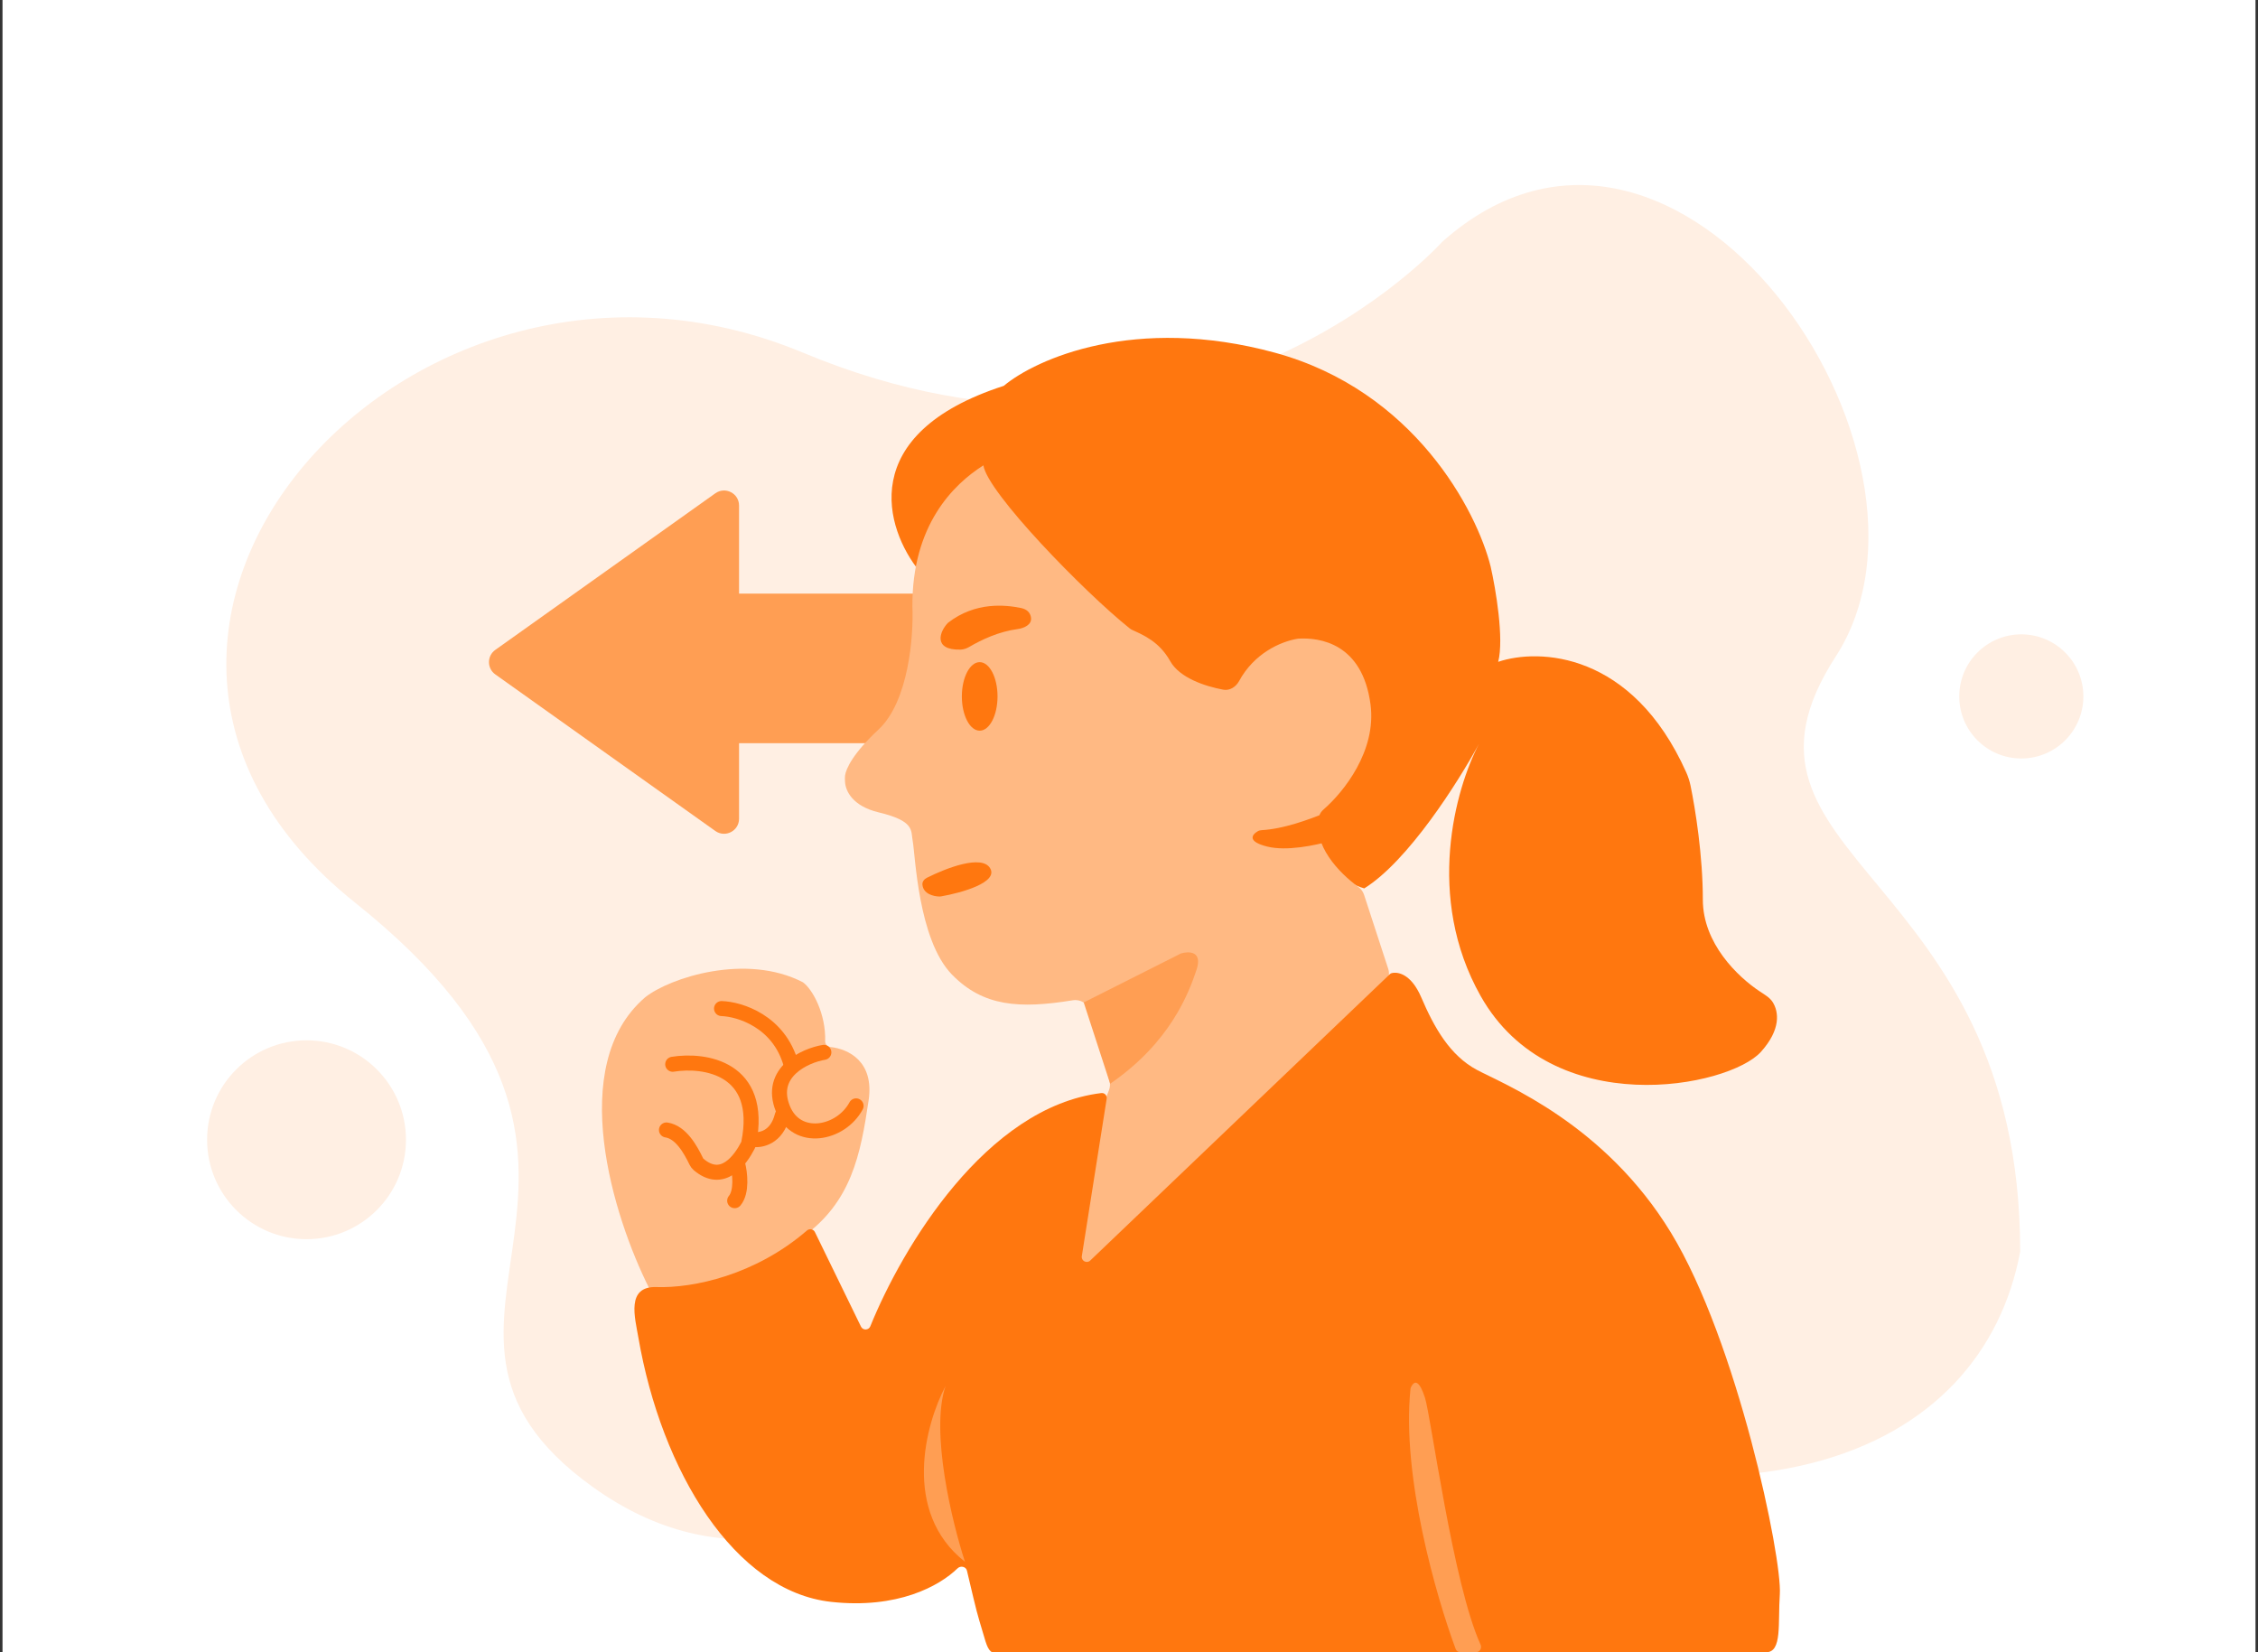 <svg width="451" height="330" viewBox="0 0 451 330" fill="none" xmlns="http://www.w3.org/2000/svg">
<rect x="0" y="0" width="451" height="330" fill="#333333" stroke="none"/>
<rect width="450" height="330" transform="translate(0.5)" fill="white"/>
<path d="M288.077 48.283C288.077 48.283 238.97 103.2 160.398 70.444C81.826 37.688 3.255 126.323 70.913 180.276C138.571 234.229 72.362 263.876 118.327 296.941C170.57 334.523 216.053 258.315 257.521 275.657C349.043 313.931 396 290 403.5 250C403.5 173.5 340.458 171.605 366.648 131.14C392.839 90.675 335.036 6.539 288.077 48.283Z" fill="#FFEFE3"/>
<rect x="145.24" y="118.562" width="43.25" height="29.875" fill="#FF9E53"/>
<path d="M98.925 134.694C97.244 133.498 97.244 131.001 98.925 129.805L142.876 98.528C144.862 97.114 147.615 98.534 147.615 100.972L147.615 163.527C147.615 165.964 144.862 167.384 142.876 165.971L98.925 134.694Z" fill="#FF9E53"/>
<path d="M128.865 199.187C112.962 212.818 122.581 243.183 129.605 257.175C129.768 257.498 130.103 257.697 130.464 257.709C152.579 258.482 150.639 254 160.303 247.062C170.053 240.062 171.865 230.687 173.49 219.812C174.661 211.98 169.435 209.503 165.858 209.118C165.264 209.054 164.796 208.541 164.813 207.944C164.974 202.479 162.297 197.563 160.365 196.187C149.053 190.312 133.782 195.27 128.865 199.187Z" fill="#FFB983"/>
<path d="M183.616 114.062C176.866 105.729 170.791 86.662 200.491 77.062C206.907 71.687 226.715 62.837 254.615 70.437C282.515 78.037 294.99 102.104 297.74 113.187C298.74 117.604 300.44 127.587 299.24 132.187C307.348 129.443 326.009 130.137 336.806 154.274C337.184 155.118 337.472 156.013 337.659 156.919C338.624 161.602 340.115 170.939 340.115 179.687C340.115 188.412 347.06 195.094 351.579 198.078C352.499 198.685 353.496 199.237 354.079 200.172C355.285 202.109 355.741 205.591 351.74 210.062C345.365 217.187 309.99 224.187 295.74 198.937C284.603 179.202 290.694 157.542 295.41 148.551C291.198 156.298 281.252 171.985 272.49 177.437C268.74 176.395 261.69 171.887 263.49 162.187C267.407 158.895 274.465 150.5 273.365 141.5C272.265 132.5 266.824 129.562 263.615 128.687C259.657 127.77 253.428 128.062 246.74 137.937L245.24 140.437L226.365 129.937L195.49 97.062L183.616 114.062Z" fill="#FF770F"/>
<path d="M175.49 145.687C181.49 140.087 182.49 127.021 182.24 121.188C182.112 104.907 190.429 96.723 196.418 92.944C197.212 98.365 216.506 118.2 225.605 125.48C225.783 125.623 225.969 125.737 226.176 125.832C228.413 126.865 231.544 128.147 233.74 132.062C235.606 135.388 240.694 137.074 244.318 137.748C245.632 137.993 246.86 137.187 247.499 136.012C250.499 130.489 255.768 128.123 259.24 127.562C263.553 127.281 272.115 128.437 273.74 140.687C274.972 149.97 268.375 158.191 264.382 161.653C263.968 162.013 263.626 162.458 263.491 162.989C262.029 168.746 267.53 174.403 271.242 177.088C271.799 177.491 272.231 178.044 272.444 178.697L277.281 193.52C277.638 194.616 277.336 195.819 276.504 196.617L216.494 254.136C215.416 255.17 213.715 255.174 213.318 253.734C211.382 246.698 217.473 228.019 221.494 217.751C221.734 217.139 221.77 216.469 221.593 215.836L217.726 201.953C217.309 200.458 215.818 199.533 214.286 199.782C203.556 201.523 196.355 201.038 190.115 194.625C183.365 187.687 182.803 170.625 182.303 168C181.903 165.902 182.803 164 175.49 162.25C170.281 161.004 168.881 157.98 168.784 156.171C168.762 155.768 168.732 155.357 168.778 154.957C168.943 153.535 170.408 150.43 175.49 145.687Z" fill="#FFB983"/>
<path d="M277.598 194.573L217.755 251.767C217.064 252.428 215.927 251.833 216.077 250.888L221.042 219.442C221.143 218.803 220.616 218.237 219.973 218.316C196.935 221.124 180.219 249.143 173.832 264.899C173.502 265.714 172.353 265.755 171.968 264.964L162.765 246.079C162.472 245.478 161.683 245.329 161.177 245.766C150.867 254.674 138.499 257.305 131.115 257.062C125.015 256.862 126.825 263.203 127.49 267.062C132.115 293.938 146.74 317.812 165.99 319.938C179.288 321.406 187.64 316.765 191.255 313.244C191.855 312.66 192.933 312.881 193.13 313.695C193.863 316.72 194.935 321.536 195.625 323.75C196.725 327.279 197.002 329.059 197.897 329.833C198.037 329.954 198.223 330 198.408 330H352.75C356 330 355.09 324.238 355.49 318.438C355.99 311.188 346.99 267.938 333.74 246.188C320.49 224.438 300.365 216.562 294.99 213.688C289.615 210.812 286.49 205.313 283.865 199.188C281.869 194.53 279.188 194.021 277.926 194.376C277.8 194.411 277.692 194.484 277.598 194.573Z" fill="#FF770F"/>
<path d="M191.851 129.744C186.278 129.884 187.666 126.075 189.367 124.374C194.866 120.124 200.867 120.812 203.93 121.437C205.26 121.708 205.822 122.509 205.931 123.387C206.1 124.753 204.589 125.468 203.225 125.648C199.542 126.135 196.112 127.731 193.616 129.196C193.077 129.512 192.475 129.728 191.851 129.744Z" fill="#FF770F"/>
<ellipse cx="195.678" cy="139.094" rx="3.562" ry="6.844" fill="#FF770F"/>
<path d="M197.74 173.374C196.065 170.675 189.098 173.325 185.134 175.317C184.603 175.584 184.187 176.09 184.239 176.683C184.401 178.522 186.411 179.038 187.65 179.061C187.752 179.063 187.85 179.054 187.951 179.036C192.049 178.323 199.518 176.239 197.74 173.374Z" fill="#FF770F"/>
<path d="M252.002 165.807C256.389 165.556 261.269 163.743 264.568 162.422C265.846 161.911 267.222 162.812 267.264 164.188L267.32 165.996C267.347 166.873 266.803 167.667 265.961 167.912C262.604 168.888 256.92 170.04 253.1 169.083C249.067 168.072 250.021 166.716 251.239 166.012C251.471 165.878 251.735 165.822 252.002 165.807Z" fill="#FF770F"/>
<path d="M235.865 190.438L216.459 200.219L221.74 216.453C233.74 208.203 237.428 198.375 238.99 193.688C240.24 189.938 237.428 189.958 235.865 190.438Z" fill="#FF9E53"/>
<path d="M147.365 232.625C147.782 234.271 148.24 238.013 146.74 239.812" stroke="#FF770F" stroke-width="3" stroke-linecap="round"/>
<path d="M164.552 210.188C160.865 210.792 153.411 214.119 156.365 221.438C159.115 228.25 167.928 226.562 170.991 220.875" stroke="#FF770F" stroke-width="3" stroke-linecap="round"/>
<path d="M144.115 201.438C147.74 201.562 155.59 203.962 157.99 212.562" stroke="#FF770F" stroke-width="3" stroke-linecap="round"/>
<path d="M134.365 212.563C140.704 211.527 152.554 213.243 149.544 228.303C149.51 228.471 149.452 228.64 149.373 228.793C147.871 231.698 144.345 236.679 139.532 232.571C139.339 232.407 139.185 232.196 139.074 231.968C137.928 229.613 136.032 226.134 133.115 225.688" stroke="#FF770F" stroke-width="3" stroke-linecap="round"/>
<path d="M150.365 227.562C151.865 227.833 155.14 227.262 156.24 222.812" stroke="#FF770F" stroke-width="3" stroke-linecap="round"/>
<path d="M281.724 277.385C279.92 294.768 286.837 318.837 290.751 329.364C290.896 329.753 291.265 330 291.68 330H294.781C295.546 330 296.046 329.182 295.727 328.487C290.207 316.423 285.811 282.866 284.615 279.165C283.641 276.147 282.666 275.313 281.808 277.085C281.762 277.179 281.735 277.281 281.724 277.385Z" fill="#FF9E53"/>
<path d="M188.865 276.812C184.865 284.354 180.04 301.938 192.74 311.938C190.157 304.021 185.765 285.913 188.865 276.812Z" fill="#FF9E53"/>
<circle cx="61.225" cy="227.641" r="19.86" fill="#FFEFE3"/>
<circle cx="403.725" cy="139.094" r="12.396" fill="#FFEFE3"/>
</svg>
